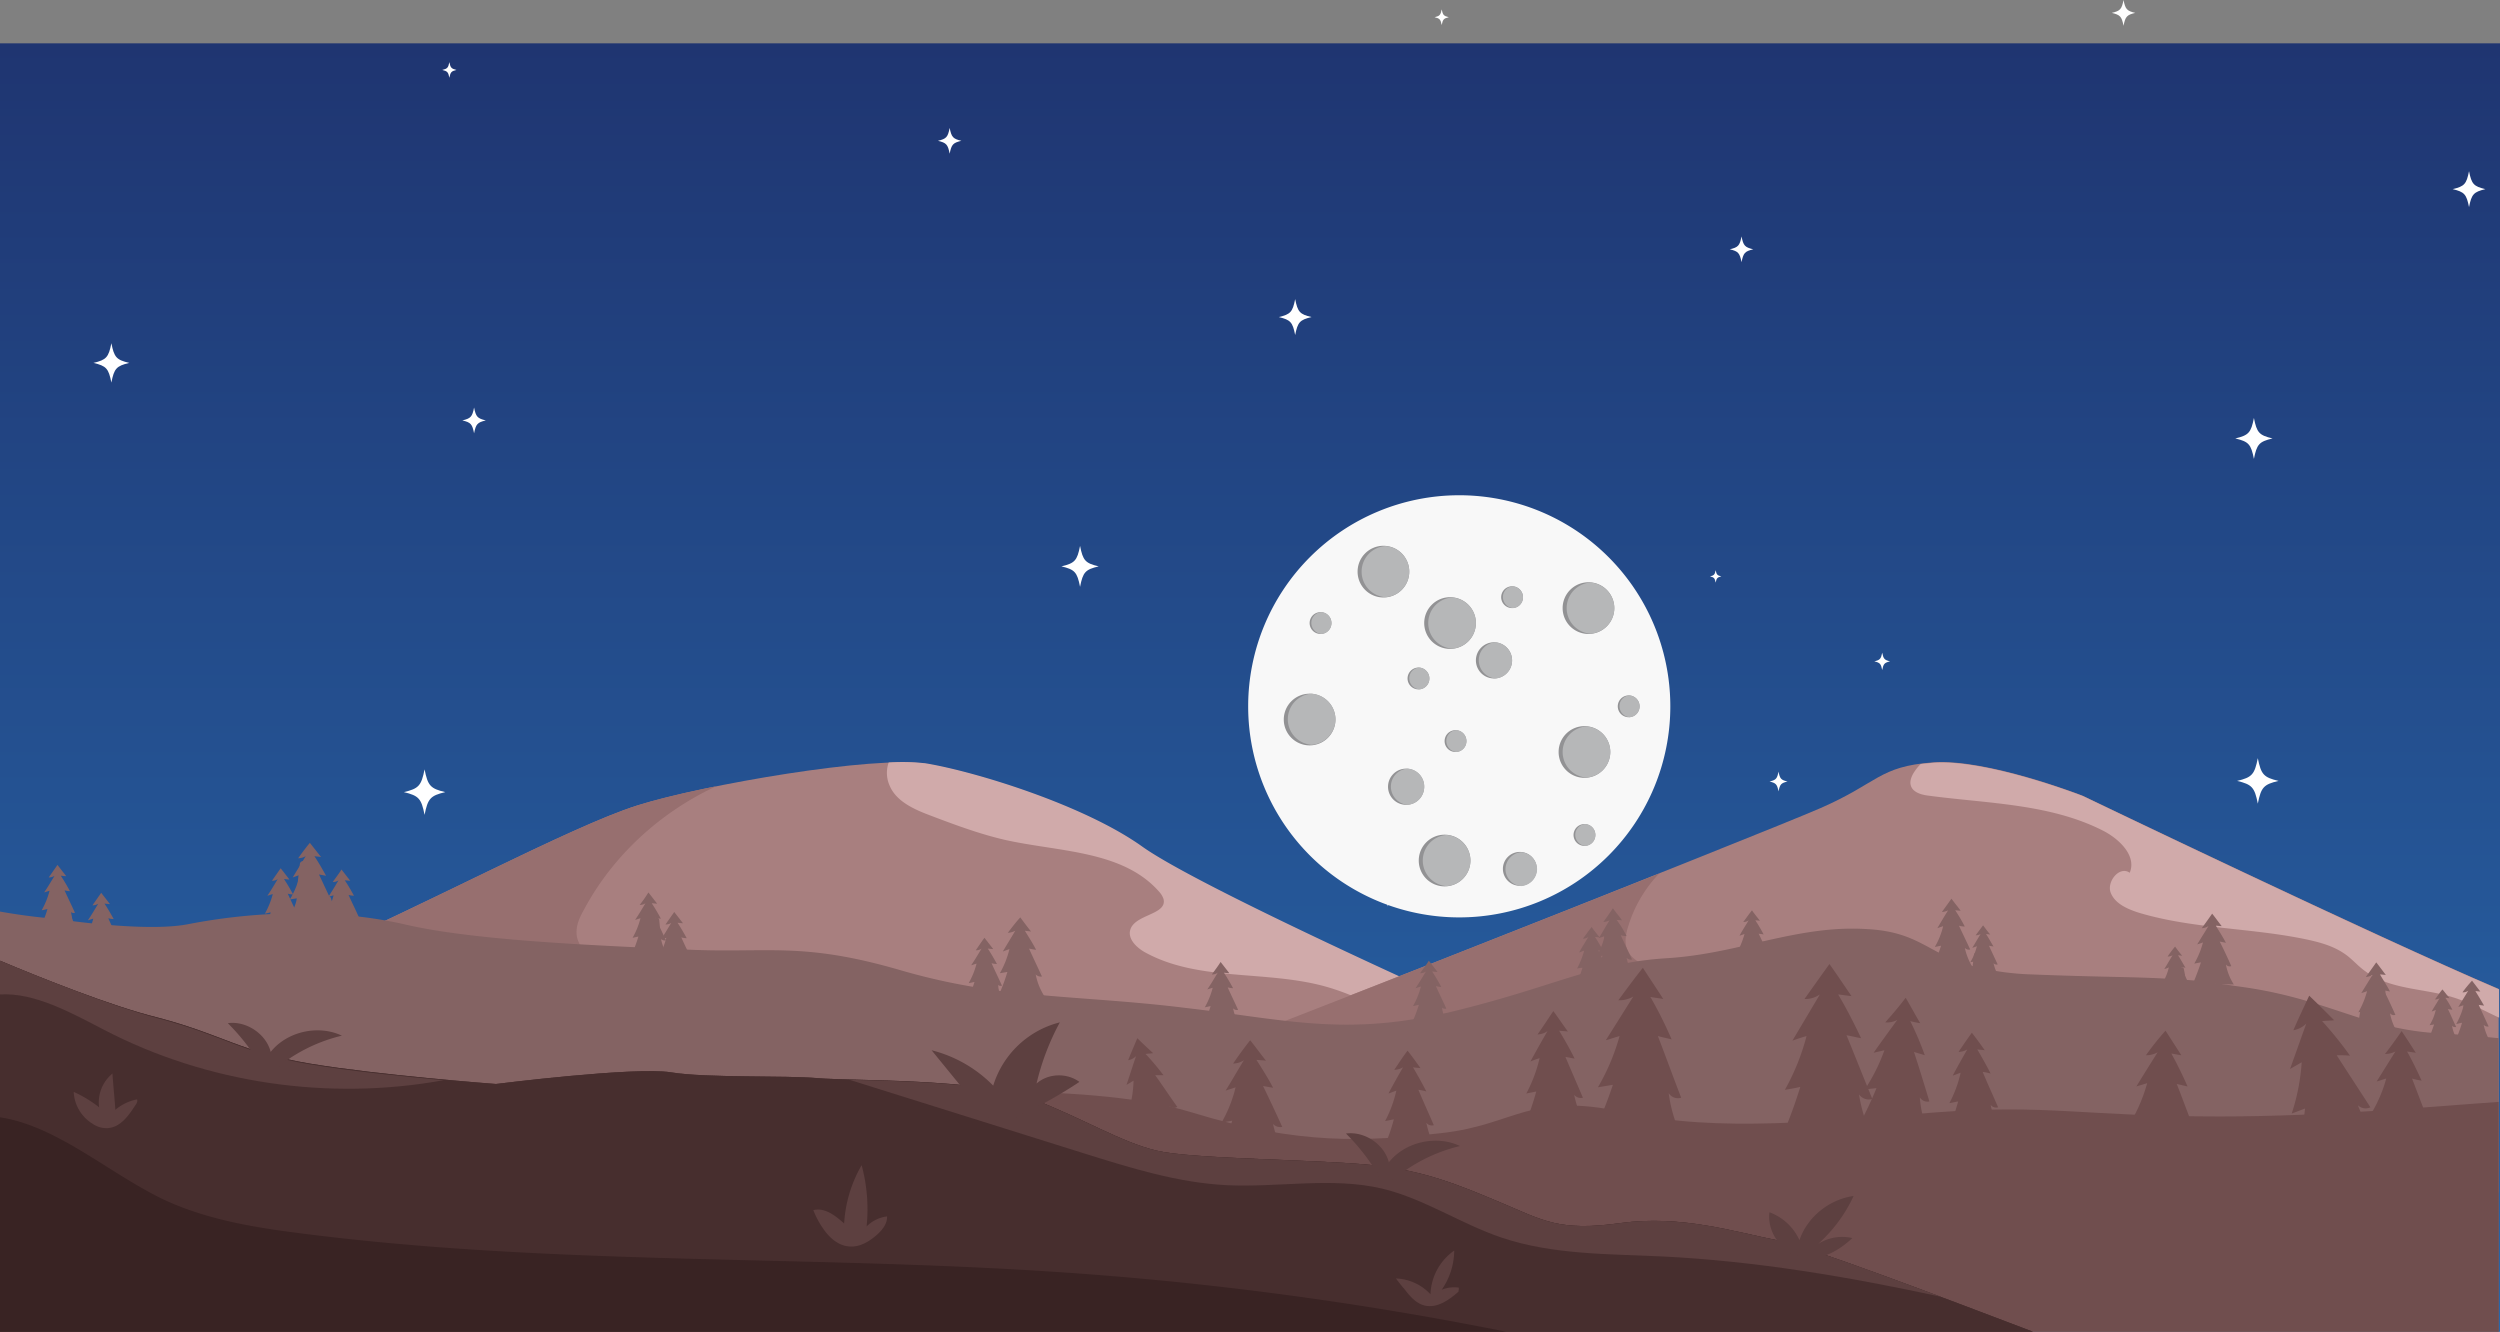 <svg xmlns="http://www.w3.org/2000/svg" xmlns:xlink="http://www.w3.org/1999/xlink" width="1368" height="728.74" viewBox="0 0 1368 728.74"><rect x="0" y="0" width="1368" height="728.74" fill="#808080" stroke="none"/><defs><style>.a{fill:url(#a);}.b{mix-blend-mode:multiply;isolation:isolate;}.c{fill:#a87f7f;}.d{fill:#d0aaaa;}.e{fill:#976f6f;}.f{fill:#846363;}.g{fill:#704e4e;}.h{fill:#472e2e;}.i{fill:#5d4040;}.j{fill:#392323;}.k{fill:#fff;}.l{fill:#f8f8f8;}.m{fill:#929294;}.n{fill:#b6b7b8;}</style><linearGradient id="a" x1="0.5" x2="0.5" y2="1" gradientUnits="objectBoundingBox"><stop offset="0" stop-color="#1f3571"/><stop offset="1" stop-color="#2867aa"/></linearGradient></defs><g transform="translate(1 26.711)"><rect class="a" width="1368" height="705" transform="translate(-1 -3)"/><g class="b" transform="translate(-1 287.289)"><path class="c" d="M1048.472,219.562c-20.509-4.558-243.831-84.315-243.831-84.315S656.52,69.162,624.617,46.374,533.465,5.356,506.12.8,385.344,12.192,348.883,23.586s-120.776,56.97-180.025,82.036C124.878,124.081,40.335,149.147,0,160.769v72.238L622.338,287.7C622.338,287.926,1068.981,224.12,1048.472,219.562Z" transform="translate(0 103.123)"/><path class="d" d="M240.02,122.836c37.6,10.482,69.047,41.474,108.015,42.841a76.188,76.188,0,0,0,33.954-6.836,6.822,6.822,0,0,0,1.823-.911c-36.689-12.989-64.034-22.788-64.034-22.788S171.656,69.057,139.753,46.269,48.6,5.25,21.256.693A112.67,112.67,0,0,0,.975.237,17.042,17.042,0,0,0,1.43,12.77C5.076,21.658,15.1,25.987,24.218,29.406,37.435,34.419,50.88,39.432,64.781,42.623c29.624,6.608,64.49,5.7,84.315,28.485a10.9,10.9,0,0,1,2.279,3.874c2.051,8.659-15.724,8.2-18.23,16.863-1.367,5.013,3.418,9.571,7.748,12.078C170.289,120.329,207.205,113.721,240.02,122.836Z" transform="translate(485.319 103)"/><path class="e" d="M776.612,229.93c19.6-16.179,33.27-41.246,30.08-66.541q-91.607,12.647-184.354,16.863c-27.573,1.139-57.2,1.367-79.758-14.129-10.027-6.836-18-16.179-28.029-22.788-33.27-21.876-77.707-7.748-117.358-12.305a121.461,121.461,0,0,1-74.516-37.372c-3.19-3.418-6.381-7.292-7.064-11.85-.684-5.013,1.367-9.8,3.874-14.129C335.21,38.056,361.416,14.129,391.952,0c-17.091,3.418-32.359,7.064-43.069,10.482-36.461,11.394-120.776,56.97-180.025,82.036C124.878,110.977,40.335,136.044,0,147.666V219.9l622.338,54.691s33.954-4.785,82.948-12.078c.911-.228,2.051-.456,2.962-.684C732.631,255.225,757.242,246.337,776.612,229.93Z" transform="translate(0 116.226)"/><path class="c" d="M784.36,124.143C716.908,95.43,556.709,18.407,556.709,18.407S504.3-2.1,474.672.177s-29.624,11.166-61.527,25.067C383.065,38.46,25.295,180.2,0,187.038l253.629,9.115,530.73,39.423Z" transform="translate(582.915 103)"/><path class="d" d="M12.223.177C9.944.4,7.665.633,5.614.86a26.843,26.843,0,0,0-4.33,5.7c-.912,1.823-1.6,3.874-1.139,5.7.912,4.1,5.925,5.469,10.027,5.925,32.359,4.33,66.541,4.33,95.709,19.37,8.659,4.558,18,13.673,14.128,22.788-5.469-3.874-12.533,4.558-10.482,10.71,2.279,6.153,9.115,9.115,15.5,11.166,29.624,8.887,61.3,8.2,91.607,14.584,7.52,1.6,15.04,3.646,21.421,8.2,3.874,2.735,6.836,6.381,10.71,9.115,13.445,10.255,31.9,9.343,48.082,14.356,8.887,2.735,16.863,7.292,25.295,11.166v-15.5C254.686,95.43,94.487,18.407,94.487,18.407S41.847-2.1,12.223.177Z" transform="translate(1045.364 103.228)"/><path class="e" d="M578.585,84.543c-17.775-2.507-36.233,1.823-53.324-3.418-22.332-6.608-37.372-27.8-59.021-36.689C419.3,25.295,363.7,70.643,317.436,50.361c-4.1-1.823-8.2-4.33-10.027-8.432s-.911-8.887.456-13.217A72.059,72.059,0,0,1,324.728,0C208.054,46.487,18,121,0,126.017l253.629,9.115L661.989,165.44c25.522-10.71,50.361-23.016,72.466-39.651a326.652,326.652,0,0,1-110.977-25.295C608.665,94.114,594.309,86.822,578.585,84.543Z" transform="translate(583.143 164.02)"/><path class="f" d="M1352.463,95.511V92.776c.228-5.013,0-10.027-.228-15.04-.228-2.507-4.1-2.735-4.1,0-.228,4.33-.456,8.659-.911,13.217l-.684,4.1c-2.507-.228-5.013-.456-7.748-.456-.228-1.6-.228-2.962-.456-4.1-.228-1.6-2.507-1.6-2.507,0,0,1.367-.228,2.735-.228,3.874a7.753,7.753,0,0,1-2.279-.228,148.99,148.99,0,0,1-28.485-4.558,92.424,92.424,0,0,0,.228-20.965c-.228-.912-1.6-1.367-1.823-.228-.911,5.7-1.367,11.622-2.735,17.319-.228.912-.456,1.6-.684,2.507-1.823-.456-3.646-1.139-5.469-1.6a37.279,37.279,0,0,1,.456-5.013c.228-2.051-2.962-2.051-3.19,0-.228,1.139-.456,2.735-.684,4.1-18-5.7-36.005-12.761-62.439-16.635-6.609-.912-12.533-1.823-18-2.507,0-1.367-.228-2.735-.228-4.1-.456-6.153-.683-12.078-1.595-18.23-.228-1.367-2.051-1.367-2.051,0-.228,6.153-.456,12.078-.684,18.23,0,1.139-.228,2.279-.228,3.418-3.418-.456-6.609-.684-9.8-.912A46.11,46.11,0,0,0,1195,59.05c-.228-1.6-2.962-1.139-2.734.456a40.221,40.221,0,0,1,0,5.241c-22.332-1.6-41.018-1.139-79.986-2.735a145.768,145.768,0,0,1-28.941-3.646,36.807,36.807,0,0,0-.456-7.064,1.37,1.37,0,0,0-2.735,0c-.228,1.823-.456,3.874-.684,5.7v.456a61.9,61.9,0,0,1-7.748-2.507c.456-7.292-.228-14.812-.911-22.1a1.709,1.709,0,1,0-3.418,0c0,6.153,0,12.078-.456,18.23,0,.684-.228,1.139-.228,1.823-14.584-6.608-22.332-14.584-45.348-15.724-22.1-1.367-41.93,3.418-62.211,7.976a2.1,2.1,0,0,0-3.646.912c-13.9,3.19-28.257,6.153-43.525,7.064a184.388,184.388,0,0,0-28.941,4.1c-.228-1.823-.684-3.418-.911-5.013-.684-3.874-1.139-7.748-2.051-11.622-.228-1.367-2.507-1.139-2.279.228.456,3.874.684,7.748.911,11.622.228,1.823.228,3.646.456,5.469a61.088,61.088,0,0,0-6.153,1.6,13.335,13.335,0,0,1-.456-2.962A1.733,1.733,0,0,0,870.5,55.4a1.63,1.63,0,0,0-1.139,2.051c.228.912.228,2.051.456,2.962-20.281,5.7-41.93,13.9-75.884,22.1a37.024,37.024,0,0,1-4.33.912,35.381,35.381,0,0,1-.684-7.064,1.367,1.367,0,0,0-2.735,0,28.979,28.979,0,0,0,.456,7.748c-1.823.456-3.646.684-5.469,1.139a41.782,41.782,0,0,1,1.6-19.6c.456-1.6-1.823-2.051-2.507-.684A57.062,57.062,0,0,0,776.84,85.94c-40.335,7.064-68.819,2.279-108.7-3.19l.684-4.1c.228-2.279-3.19-2.051-3.418,0-.228,1.139-.456,2.507-.684,3.646-5.241-.684-10.71-1.367-16.635-2.051-33.27-4.1-61.983-5.013-90.924-8.2,0-7.292-2.962-16.407-3.19-21.421a.913.913,0,0,0-1.823,0c0,4.785.684,9.571.912,14.356a34.273,34.273,0,0,1,0,6.836c-2.051-.228-4.33-.456-6.609-.912a56.438,56.438,0,0,0-.684-6.153c-.228-1.6-2.507-.912-2.279.684a18.449,18.449,0,0,1,0,5.013A347.252,347.252,0,0,1,492.9,59.734c-54.691-15.952-72.921-9.115-118.5-11.394a8.544,8.544,0,0,1-2.507-.228V47.2a1.938,1.938,0,0,0-3.874,0v.912c-2.051,0-4.33-.228-6.381-.228V45.605c-.228-4.558-.456-9.115-.911-13.445-.228-1.6-2.507-1.6-2.507,0a129.5,129.5,0,0,1-.684,13.445c0,.684-.228,1.367-.228,2.051-1.6,0-3.418-.228-5.013-.228a27.422,27.422,0,0,0,0-4.33c0-1.367-1.823-1.367-2.051,0a16.914,16.914,0,0,1-.911,4.1c-43.069-2.051-95.481-5.013-127.612-12.533A236.782,236.782,0,0,0,182.987,29.2a58.61,58.61,0,0,0-1.823-8.659c-.456-2.279-4.1-1.367-3.646.912.456,2.507.911,5.013,1.6,7.52-3.418-.228-6.608-.228-10.027-.228-.456-2.507-.912-5.013-1.139-7.52-.456-6.608-.456-12.989-.684-19.6,0-2.279-2.962-2.051-3.19,0-.912,7.748-2.279,18-1.6,27.118h-6.609A27.038,27.038,0,0,0,154.73,18.26c-.456-1.823-2.962-.912-2.735.684.684,3.19.684,6.608,1.139,9.8a326.745,326.745,0,0,0-49.906,5.7c-14.584,2.962-39.651,1.367-63.578-1.6-.228-2.507-.912-5.013-1.139-7.52-.228-1.823-2.962-2.051-2.962,0-.228,2.279,0,4.785,0,7.064-1.6-.228-2.962-.456-4.558-.684-.228-5.925,0-11.85.228-17.775a1.025,1.025,0,1,0-2.051,0c-.684,5.469-1.823,11.394-2.279,17.319C16.863,30.338,7.748,28.97,0,27.6v229.93H1367.275V96.878C1362.489,96.422,1357.476,95.967,1352.463,95.511Z" transform="translate(0 157.207)"/><path class="g" d="M890.779,5.7c-33.5,2.279-92.975,7.976-152.451,7.976-75.2,0-93.43-6.836-154.958-2.279s-118.5,11.394-170.909,0S353.213,18.23,312.194,22.788s-77.479,6.836-136.727-11.394S0,2.279,0,2.279L115.307,131.486H890.779Z" transform="translate(476.495 283.254)"/><path class="g" d="M12.989,17.775a15.169,15.169,0,0,0,8.2-2.051L6.153,39.651c2.507-.684,5.013-1.6,7.52-2.279A117.794,117.794,0,0,1,1.823,65.4l8.2-1.367A243.249,243.249,0,0,1,0,89.329a303.234,303.234,0,0,0,49.45,6.608,78.78,78.78,0,0,1-8.887-27.345A5.959,5.959,0,0,0,47.4,71.1c-4.33-11.166-8.432-22.56-12.761-33.726,2.507.684,5.013,1.139,7.52,1.823A221.083,221.083,0,0,0,30.536,15.952c2.279.456,4.785.684,7.064,1.139C33.954,11.394,30.08,5.7,26.434,0,21.876,5.7,17.547,11.622,12.989,17.775Z" transform="translate(872.549 215.574)"/><path class="g" d="M10.027,13.445a12.64,12.64,0,0,0,6.381-1.6C12.533,18,8.659,24.155,4.785,30.536c2.051-.684,3.874-1.139,5.925-1.823A89.192,89.192,0,0,1,1.367,50.589c2.051-.228,4.1-.684,6.381-.912A188.306,188.306,0,0,1,0,69.5a220.056,220.056,0,0,0,38.512,5.013,60.932,60.932,0,0,1-6.836-21.193,5.032,5.032,0,0,0,5.241,2.051C33.5,46.715,30.308,37.828,26.89,29.169c2.051.456,3.874.912,5.925,1.367-2.735-6.153-5.7-12.305-8.887-18,1.823.228,3.646.684,5.469.912C26.434,8.887,23.7,4.558,20.737,0A153.9,153.9,0,0,0,10.027,13.445Z" transform="translate(1164.234 249.983)"/><path class="g" d="M1.823,18.914a13.245,13.245,0,0,0,7.064-3.646C5.925,23.472,2.962,31.9,0,40.107c2.051-1.139,4.33-2.507,6.381-3.646A113.181,113.181,0,0,1,.911,64.49C3.418,63.578,5.7,62.667,8.2,61.755A225.184,225.184,0,0,1,4.1,87.05a267.436,267.436,0,0,0,46.715-3.874A76.327,76.327,0,0,1,37.144,59.932a6.015,6.015,0,0,0,6.836,1.139C37.828,51.5,31.675,42.158,25.522,32.587c2.507,0,4.785,0,7.292.228A205.044,205.044,0,0,0,17.547,13.9c2.279-.228,4.558-.228,6.609-.456C19.6,8.887,15.04,4.33,10.482,0,7.52,6.381,4.558,12.533,1.823,18.914Z" transform="translate(1253.107 230.842)"/><path class="g" d="M8.887,12.533a13.066,13.066,0,0,0,5.7-1.367L4.33,27.573c1.823-.456,3.418-1.139,5.241-1.6a75.835,75.835,0,0,1-8.2,19.142c1.823-.228,3.646-.684,5.469-.912C4.785,50.133,2.507,56.058,0,61.527a213.292,213.292,0,0,0,33.954,4.558A58.186,58.186,0,0,1,27.8,47.4a4.451,4.451,0,0,0,4.785,1.823L23.7,25.978a43.1,43.1,0,0,0,5.241,1.139c-2.507-5.469-5.013-10.71-7.976-15.952l4.785.684C23.244,7.976,20.737,4.1,18,0,15.04,4.33,12.078,8.432,8.887,12.533Z" transform="translate(1296.176 250.211)"/><path class="g" d="M6.609,12.761a9.821,9.821,0,0,0,5.469-1.823C8.887,16.407,5.7,22.1,2.735,27.573A44.328,44.328,0,0,1,7.748,25.75,79.045,79.045,0,0,1,.456,45.12c1.823-.456,3.646-.684,5.469-1.139A158.792,158.792,0,0,1,0,61.527a184.029,184.029,0,0,0,33.5,2.279,61.331,61.331,0,0,1-6.836-18,4.724,4.724,0,0,0,4.785,1.6c-3.19-7.52-6.381-14.812-9.571-22.332,1.6.228,3.418.684,5.013.912-2.507-5.241-5.469-10.255-8.432-15.268,1.6.228,3.19.228,4.785.456C20.509,7.52,18,3.646,15.268,0,12.306,4.33,9.571,8.659,6.609,12.761Z" transform="translate(834.721 239.273)"/><path class="g" d="M6.836,12.761a11.3,11.3,0,0,0,5.925-1.823C9.343,16.407,6.153,22.1,2.735,27.573,4.558,26.89,6.381,26.434,8.2,25.75A71.8,71.8,0,0,1,.456,45.12c2.051-.456,3.874-.684,5.925-1.139A161.443,161.443,0,0,1,0,61.527a210.986,210.986,0,0,0,36,2.507A55.644,55.644,0,0,1,28.713,45.8a5.27,5.27,0,0,0,5.013,1.6c-3.418-7.52-6.836-14.812-10.482-22.332,1.823.228,3.646.684,5.469.912C25.978,20.737,22.788,15.724,19.6,10.71c1.823.228,3.418.228,5.241.456C21.876,7.52,19.142,3.646,16.179,0,12.761,4.33,9.8,8.432,6.836,12.761Z" transform="translate(667.914 255.225)"/><path class="g" d="M.912,12.078A8.023,8.023,0,0,0,5.241,9.8C3.418,15.04,1.823,20.281,0,25.522c1.367-.684,2.735-1.6,3.874-2.279A62.878,62.878,0,0,1,.912,40.79c1.6-.684,2.962-1.139,4.558-1.823A118.763,118.763,0,0,1,3.19,54.691,178.507,178.507,0,0,0,32.359,51.5a46.156,46.156,0,0,1-8.887-14.356,3.477,3.477,0,0,0,4.33.456c-4.1-5.7-7.976-11.622-12.078-17.319h4.558c-3.19-4.1-6.381-7.976-9.8-11.622,1.367-.228,2.735-.228,4.1-.456C11.622,5.469,8.659,2.735,5.925,0,4.33,3.874,2.507,7.976.912,12.078Z" transform="translate(616.413 254.085)"/><path class="g" d="M13.9,13.445a11.219,11.219,0,0,0,6.608-1.367C16.179,18,11.85,23.927,7.52,30.08c2.051-.456,4.1-.912,5.925-1.367A99.091,99.091,0,0,1,2.735,50.133c2.051-.228,4.33-.456,6.381-.684A213.6,213.6,0,0,1,0,68.819a221.285,221.285,0,0,0,38.512,7.52,63.284,63.284,0,0,1-5.7-21.876,4.9,4.9,0,0,0,5.241,2.279c-2.735-9.115-5.469-18-8.431-27.118,2.051.684,3.874,1.139,5.925,1.823a170.5,170.5,0,0,0-7.976-18.686A46.672,46.672,0,0,0,33.042,13.9C30.308,9.343,27.8,4.558,25.067,0,21.649,4.558,17.775,9.115,13.9,13.445Z" transform="translate(1017.708 231.981)"/><path class="g" d="M12.078,19.142a14.09,14.09,0,0,0,8.432-2.507L5.469,41.93c2.507-.912,5.241-1.823,7.748-2.507a124.048,124.048,0,0,1-11.85,29.4c2.735-.456,5.7-.912,8.431-1.6A265.75,265.75,0,0,1,0,93.886a304.563,304.563,0,0,0,51.729,5.7,84.953,84.953,0,0,1-9.8-28.257,6.6,6.6,0,0,0,7.292,2.507c-4.785-11.622-9.343-23.244-14.129-34.865,2.735.456,5.241,1.139,7.976,1.6-3.874-8.2-7.976-16.179-12.533-23.927,2.507.228,5.013.684,7.292.912C33.726,11.622,29.852,5.7,25.75,0,20.965,6.608,16.635,12.761,12.078,19.142Z" transform="translate(975.323 213.523)"/><path class="g" d="M5.469,10.482a9.572,9.572,0,0,0,4.785-1.367C7.52,13.9,4.785,18.686,2.279,23.472c1.367-.456,2.962-1.139,4.33-1.6A65.88,65.88,0,0,1,.456,38.512c1.6-.228,3.19-.684,4.785-.912A106.429,106.429,0,0,1,0,52.64a177.291,177.291,0,0,0,28.941,2.507,52.21,52.21,0,0,1-5.925-15.724,3.786,3.786,0,0,0,4.1,1.367c-2.735-6.381-5.7-12.761-8.431-19.37a29.3,29.3,0,0,1,4.33.912c-2.279-4.558-4.785-8.887-7.292-13.217,1.367.228,2.735.228,4.1.456C17.547,6.381,15.268,3.19,12.761,0,10.255,3.418,7.748,7.064,5.469,10.482Z" transform="translate(1066.246 251.123)"/><path class="g" d="M5.469,10.482a9.572,9.572,0,0,0,4.785-1.367C7.52,13.9,4.785,18.686,2.279,23.472c1.367-.456,2.962-1.139,4.33-1.6A65.88,65.88,0,0,1,.456,38.512c1.6-.228,3.19-.684,4.785-.912A106.429,106.429,0,0,1,0,52.64a177.291,177.291,0,0,0,28.941,2.507,52.21,52.21,0,0,1-5.925-15.724,3.786,3.786,0,0,0,4.1,1.367c-2.735-6.381-5.7-12.761-8.431-19.37a29.3,29.3,0,0,1,4.33.912c-2.279-4.558-4.785-8.887-7.292-13.217,1.367.228,2.735.228,4.1.456C17.547,6.381,15.268,3.19,12.761,0,10.255,3.19,7.976,6.836,5.469,10.482Z" transform="translate(757.47 260.922)"/><path class="f" d="M4.33,6.836a5.232,5.232,0,0,0,3.19-.912C5.7,8.887,3.874,12.078,1.823,15.04c.912-.228,2.051-.684,2.962-.912a43.979,43.979,0,0,1-4.33,10.71c1.139-.228,2.051-.456,3.19-.684A69.056,69.056,0,0,1,0,33.726a117.118,117.118,0,0,0,20.053,1.6,30.025,30.025,0,0,1-4.1-10.027,2.615,2.615,0,0,0,2.735.912c-1.823-4.1-3.874-8.2-5.7-12.305a13.337,13.337,0,0,0,2.962.456c-1.6-2.962-3.19-5.7-5.013-8.432.912,0,1.823.228,2.962.228L9.115,0Z" transform="translate(22.332 159.288)"/><path class="f" d="M4.33,6.836a5.232,5.232,0,0,0,3.19-.912C5.7,8.887,3.874,12.078,1.823,15.04c.912-.228,2.051-.684,2.962-.912a43.979,43.979,0,0,1-4.33,10.71c1.139-.228,2.051-.456,3.19-.684A69.056,69.056,0,0,1,0,33.726a117.118,117.118,0,0,0,20.053,1.6,30.025,30.025,0,0,1-4.1-10.027,2.615,2.615,0,0,0,2.735.912c-1.823-4.1-3.874-8.2-5.7-12.305a13.337,13.337,0,0,0,2.962.456c-1.6-2.962-3.19-5.7-5.013-8.432.912,0,1.823.228,2.962.228L9.115,0Z" transform="translate(46.259 174.555)"/><path class="f" d="M4.33,6.836a5.232,5.232,0,0,0,3.19-.912C5.7,8.887,3.874,12.078,1.823,15.04c.912-.228,2.051-.684,2.962-.912a43.979,43.979,0,0,1-4.33,10.71c1.139-.228,2.051-.456,3.19-.684A69.056,69.056,0,0,1,0,33.726a117.118,117.118,0,0,0,20.053,1.6,30.025,30.025,0,0,1-4.1-10.027,2.615,2.615,0,0,0,2.735.912c-1.823-4.1-3.874-8.2-5.7-12.305a13.337,13.337,0,0,0,2.962.456c-1.6-2.962-3.19-5.7-5.013-8.432.912,0,1.823.228,2.962.228L9.115,0Z" transform="translate(144.475 161.111)"/><path class="f" d="M4.33,6.836a5.232,5.232,0,0,0,3.19-.912C5.7,8.887,3.874,12.078,1.823,15.04c.912-.228,2.051-.684,2.962-.912a43.979,43.979,0,0,1-4.33,10.71c1.139-.228,2.051-.456,3.19-.684A69.056,69.056,0,0,1,0,33.726a117.118,117.118,0,0,0,20.053,1.6,30.025,30.025,0,0,1-4.1-10.027,2.615,2.615,0,0,0,2.735.912c-1.823-4.1-3.874-8.2-5.7-12.305a13.337,13.337,0,0,0,2.962.456c-1.6-2.962-3.19-5.7-5.013-8.432.912,0,1.823.228,2.962.228L9.115,0C7.748,2.279,5.925,4.558,4.33,6.836Z" transform="translate(177.746 161.794)"/><path class="f" d="M4.33,6.836a5.232,5.232,0,0,0,3.19-.912C5.7,8.887,3.874,12.078,1.823,15.04c.912-.228,2.051-.684,2.962-.912a43.979,43.979,0,0,1-4.33,10.71c1.139-.228,2.051-.456,3.19-.684A69.056,69.056,0,0,1,0,33.726a117.118,117.118,0,0,0,20.053,1.6,30.025,30.025,0,0,1-4.1-10.027,2.615,2.615,0,0,0,2.735.912c-1.823-4.1-3.874-8.2-5.7-12.305a13.337,13.337,0,0,0,2.962.456c-1.6-2.962-3.19-5.7-5.013-8.432.912,0,1.823.228,2.962.228L9.115,0A62.2,62.2,0,0,1,4.33,6.836Z" transform="translate(345.693 174.328)"/><path class="f" d="M4.33,6.836a5.232,5.232,0,0,0,3.19-.912C5.7,8.887,3.874,12.078,1.823,15.04c.912-.228,2.051-.684,2.962-.912a43.979,43.979,0,0,1-4.33,10.71c1.139-.228,2.051-.456,3.19-.684A69.056,69.056,0,0,1,0,33.726a117.118,117.118,0,0,0,20.053,1.6,30.025,30.025,0,0,1-4.1-10.027,2.615,2.615,0,0,0,2.735.912c-1.823-4.1-3.874-8.2-5.7-12.305a13.337,13.337,0,0,0,2.962.456c-1.6-2.962-3.19-5.7-5.013-8.432.912,0,1.823.228,2.962.228L9.115,0Z" transform="translate(359.821 185.038)"/><path class="f" d="M4.33,6.836a5.232,5.232,0,0,0,3.19-.912C5.7,8.887,3.874,12.078,1.823,15.04c.912-.228,2.051-.684,2.962-.912a43.979,43.979,0,0,1-4.33,10.71c1.139-.228,2.051-.456,3.19-.684A69.056,69.056,0,0,1,0,33.726a117.118,117.118,0,0,0,20.053,1.6,30.025,30.025,0,0,1-4.1-10.027,2.615,2.615,0,0,0,2.735.912c-1.823-4.1-3.874-8.2-5.7-12.305a13.337,13.337,0,0,0,2.962.456c-1.6-2.962-3.19-5.7-5.013-8.432.912,0,1.823.228,2.962.228L9.115,0C7.52,2.051,5.925,4.558,4.33,6.836Z" transform="translate(529.591 199.166)"/><path class="f" d="M4.558,8.432a9.285,9.285,0,0,0,4.1-1.139C6.381,11.166,4.1,14.812,1.823,18.686c1.139-.456,2.507-.912,3.646-1.367A51.634,51.634,0,0,1,.228,30.536l4.1-.684A104.885,104.885,0,0,1,0,41.7a150.054,150.054,0,0,0,24.839,1.823,34.242,34.242,0,0,1-5.013-12.305,3.966,3.966,0,0,0,3.418,1.139c-2.279-5.013-4.785-10.255-7.064-15.268,1.367.228,2.507.456,3.874.684-1.823-3.646-4.1-7.064-6.153-10.482,1.139.228,2.279.228,3.418.456C15.268,5.241,13.445,2.735,11.394,0,8.887,2.735,6.836,5.469,4.558,8.432Z" transform="translate(546.91 188)"/><path class="f" d="M4.33,6.836a5.232,5.232,0,0,0,3.19-.912C5.7,8.887,3.874,12.078,1.823,15.04c.912-.228,2.051-.684,2.962-.912a43.979,43.979,0,0,1-4.33,10.71c1.139-.228,2.051-.456,3.19-.684A69.056,69.056,0,0,1,0,33.726a117.118,117.118,0,0,0,20.053,1.6,25.948,25.948,0,0,1-4.1-10.027,2.615,2.615,0,0,0,2.735.912c-1.823-4.1-3.874-8.2-5.7-12.305a13.337,13.337,0,0,0,2.962.456c-1.6-2.962-3.19-5.7-5.013-8.432.912,0,1.823.228,2.962.228L9.115,0C7.748,2.279,5.925,4.558,4.33,6.836Z" transform="translate(658.799 212.383)"/><path class="f" d="M4.33,6.836a5.232,5.232,0,0,0,3.19-.912C5.7,8.887,3.874,12.078,1.823,15.04c.912-.228,2.051-.684,2.962-.912a43.979,43.979,0,0,1-4.33,10.71c1.139-.228,2.051-.456,3.19-.684A69.056,69.056,0,0,1,0,33.726a117.118,117.118,0,0,0,20.053,1.6,25.948,25.948,0,0,1-4.1-10.027,2.615,2.615,0,0,0,2.735.912c-1.823-4.1-3.874-8.2-5.7-12.305a13.337,13.337,0,0,0,2.962.456c-1.6-2.962-3.19-5.7-5.013-8.432.912,0,1.823.228,2.962.228L9.115,0C7.748,2.279,5.925,4.558,4.33,6.836Z" transform="translate(772.738 211.7)"/><path class="f" d="M3.418,6.381a4.58,4.58,0,0,0,2.962-.912C4.785,8.2,2.962,10.938,1.367,13.9c.912-.228,1.823-.684,2.735-.912a51.567,51.567,0,0,1-3.874,9.8,13.337,13.337,0,0,1,2.962-.456C2.279,25.295,1.139,28.257,0,30.992a120.475,120.475,0,0,0,18.23,1.367,26.41,26.41,0,0,1-3.646-9.115,2.158,2.158,0,0,0,2.507.684c-1.823-3.646-3.418-7.52-5.241-11.166.912.228,1.823.228,2.735.456a86.393,86.393,0,0,0-4.558-7.748c.912,0,1.823.228,2.507.228C11.166,3.874,9.571,2.051,8.2,0,6.381,2.279,5.013,4.33,3.418,6.381Z" transform="translate(862.75 193.241)"/><path class="f" d="M3.418,6.381a4.58,4.58,0,0,0,2.962-.912C4.785,8.2,2.962,10.938,1.367,13.9c.912-.228,1.823-.684,2.735-.912a51.567,51.567,0,0,1-3.874,9.8,13.337,13.337,0,0,1,2.962-.456C2.279,25.295,1.139,28.257,0,30.992a120.475,120.475,0,0,0,18.23,1.367,26.41,26.41,0,0,1-3.646-9.115,2.158,2.158,0,0,0,2.507.684c-1.823-3.646-3.418-7.52-5.241-11.166.912.228,1.823.228,2.735.456a86.393,86.393,0,0,0-4.558-7.748c.912,0,1.823.228,2.507.228C11.166,3.874,9.571,2.051,8.2,0,6.381,2.279,5.013,4.33,3.418,6.381Z" transform="translate(950.484 184.126)"/><path class="f" d="M4.33,7.292a8.448,8.448,0,0,0,3.418-.912c-2.051,3.19-3.874,6.381-5.925,9.8,1.139-.456,2.051-.684,3.19-1.139A41.136,41.136,0,0,1,.456,26.434l3.418-.684A94.016,94.016,0,0,1,0,36a132.725,132.725,0,0,0,21.193,1.6,34.132,34.132,0,0,1-4.33-10.71,2.846,2.846,0,0,0,2.962.912L13.673,14.812a15.387,15.387,0,0,0,3.19.456,82.992,82.992,0,0,0-5.241-8.887c.912,0,2.051.228,2.962.228C12.989,4.33,11.166,2.279,9.571,0,7.976,2.279,6.153,4.785,4.33,7.292Z" transform="translate(1058.271 177.746)"/><path class="f" d="M3.19,5.469a6.068,6.068,0,0,0,2.735-.684C4.33,7.292,2.962,9.8,1.367,12.305a11.108,11.108,0,0,0,2.507-.912A30.456,30.456,0,0,1,.228,20.281a11.438,11.438,0,0,1,2.735-.456C2.051,22.56,1.139,25.067,0,27.8a79.538,79.538,0,0,0,16.407,1.139,26.085,26.085,0,0,1-3.418-8.2,2.312,2.312,0,0,0,2.279.684L10.482,11.166c.912.228,1.6.228,2.507.456-1.367-2.279-2.735-4.785-4.1-6.836.684,0,1.6.228,2.279.228C9.8,3.418,8.432,1.6,7.292,0Z" transform="translate(1077.868 192.33)"/><path class="f" d="M3.19,5.469a6.068,6.068,0,0,0,2.735-.684C4.33,7.292,2.963,9.8,1.367,12.305a11.108,11.108,0,0,0,2.507-.912A30.456,30.456,0,0,1,.228,20.281a11.438,11.438,0,0,1,2.735-.456C2.051,22.56,1.139,25.067,0,27.8a79.538,79.538,0,0,0,16.407,1.139,26.085,26.085,0,0,1-3.418-8.2,2.312,2.312,0,0,0,2.279.684L10.483,11.166c.912.228,1.6.228,2.507.456-1.367-2.279-2.735-4.785-4.1-6.836.684,0,1.6.228,2.279.228C9.8,3.418,8.432,1.6,7.292,0A56.93,56.93,0,0,0,3.19,5.469Z" transform="translate(1182.92 203.952)"/><path class="f" d="M4.33,7.976A7.565,7.565,0,0,0,7.976,6.836c-2.051,3.418-4.1,6.608-6.153,10.027,1.139-.456,2.279-.684,3.19-1.139A47.925,47.925,0,0,1,.228,27.345c1.139-.228,2.279-.456,3.646-.684C2.735,30.308,1.367,33.726,0,37.144a141.34,141.34,0,0,0,21.876,1.6A30.574,30.574,0,0,1,17.547,27.8a2.585,2.585,0,0,0,2.962.912c-2.051-4.558-4.1-9.115-6.381-13.445l3.418.684c-1.6-3.19-3.646-6.153-5.469-9.343,1.139,0,2.051.228,3.19.228C13.445,4.558,11.85,2.279,10.027,0,7.976,2.962,6.153,5.469,4.33,7.976Z" transform="translate(1200.467 185.949)"/><path class="f" d="M4.33,7.976A7.565,7.565,0,0,0,7.976,6.836c-2.051,3.418-4.1,6.608-6.153,10.027,1.139-.456,2.279-.684,3.19-1.139A47.926,47.926,0,0,1,.228,27.345c1.139-.228,2.279-.456,3.646-.684C2.735,30.308,1.367,33.726,0,37.144a141.338,141.338,0,0,0,21.876,1.6A30.574,30.574,0,0,1,17.547,27.8a2.585,2.585,0,0,0,2.962.912c-2.051-4.558-4.1-9.115-6.381-13.445l3.418.684c-1.6-3.19-3.646-6.153-5.469-9.343,1.139,0,2.051.228,3.19.228C13.445,4.558,11.85,2.279,10.027,0,7.976,2.962,6.153,5.469,4.33,7.976Z" transform="translate(1290.251 212.611)"/><path class="f" d="M3.19,5.469A4.593,4.593,0,0,0,5.7,4.785C4.33,7.292,2.735,9.571,1.367,12.078a9.523,9.523,0,0,0,2.279-.912A27.347,27.347,0,0,1,.228,19.6c.912-.228,1.6-.228,2.507-.456C1.823,21.649.912,24.383,0,26.662A91.294,91.294,0,0,0,15.724,27.8a18.99,18.99,0,0,1-3.19-7.976,2.063,2.063,0,0,0,2.279.684c-1.6-3.19-2.962-6.609-4.558-9.8.912.228,1.6.228,2.507.456A62.78,62.78,0,0,0,8.887,4.558c.684,0,1.6.228,2.279.228C9.8,3.19,8.659,1.6,7.292,0,5.7,1.823,4.558,3.646,3.19,5.469Z" transform="translate(1329.219 227.423)"/><path class="f" d="M3.646,6.381a5.232,5.232,0,0,0,3.19-.912L1.367,14.356c.912-.228,1.823-.684,2.962-.912A40.225,40.225,0,0,1,.228,23.7c1.139-.228,2.051-.456,3.19-.684A77.152,77.152,0,0,1,0,32.359a135.188,135.188,0,0,0,19.142,1.367,29.188,29.188,0,0,1-3.874-9.571A3.131,3.131,0,0,0,18,25.067c-1.823-3.874-3.646-7.976-5.469-11.85.912.228,2.051.228,2.962.456C13.9,10.938,12.306,8.2,10.71,5.7c.912,0,1.823.228,2.734.228C11.85,3.874,10.482,2.051,8.887,0A70.921,70.921,0,0,0,3.646,6.381Z" transform="translate(1343.803 222.638)"/><path class="f" d="M4.33,7.52a8.448,8.448,0,0,0,3.418-.912C5.7,9.8,3.874,13.217,1.823,16.407c1.139-.456,2.051-.684,3.19-1.139A38.506,38.506,0,0,1,.456,26.662l3.418-.684A94.016,94.016,0,0,1,0,36.233a133.58,133.58,0,0,0,21.421,1.6,29.477,29.477,0,0,1-4.33-10.71,2.985,2.985,0,0,0,2.962.912C18,23.7,15.952,19.37,13.9,14.812a17.876,17.876,0,0,0,3.19.456,58,58,0,0,0-5.469-8.887c.912,0,2.051.228,2.962.228C12.989,4.33,11.166,2.279,9.571,0,7.976,2.507,6.153,5.013,4.33,7.52Z" transform="translate(873.005 182.987)"/><path class="f" d="M5.013,8.432a8.529,8.529,0,0,0,4.1-1.139C6.836,11.166,4.33,15.04,2.051,18.914c1.367-.456,2.507-.912,3.874-1.367A46.361,46.361,0,0,1,.456,30.992l4.1-.684A109.683,109.683,0,0,1,0,42.386a135.04,135.04,0,0,0,25.295,1.823,37.111,37.111,0,0,1-5.013-12.533A3.412,3.412,0,0,0,23.7,32.815c-2.507-5.241-4.785-10.255-7.292-15.5,1.367.228,2.507.456,3.874.684-2.051-3.646-4.1-7.292-6.381-10.71,1.139.228,2.507.228,3.646.456C15.5,5.241,13.445,2.507,11.394,0,9.343,2.507,7.064,5.469,5.013,8.432Z" transform="translate(158.148 147.21)"/><path class="h" d="M973.272,153.135c-24.383-4.785-53.1-14.129-86.594-9.571-33.5,4.785-42.613-1.6-65.4-11.166s-41.018-17.319-69.959-20.509-98.672-3.19-118.5-7.976S593.4,86.594,564.457,75.428s-98.672-9.571-116.9-11.166-60.844,0-80.441-3.19c-19.825-3.19-95.709,6.381-95.709,6.381S207.6,62.667,169.542,56.286,122.371,40.562,85.91,30.992C60.844,24.839,21.649,9.115,0,0V203.04H1112.506C1060.549,183.215,988.54,156.1,973.272,153.135Z" transform="translate(0 211.7)"/><path class="h" d="M973.272,153.135c-24.383-4.785-53.1-14.129-86.594-9.571-33.5,4.785-42.613-1.6-65.4-11.166s-41.018-17.319-69.959-20.509-98.672-3.19-118.5-7.976S593.4,86.594,564.457,75.428s-98.672-9.571-116.9-11.166-60.844,0-80.441-3.19c-19.825-3.19-95.709,6.381-95.709,6.381S207.6,62.667,169.542,56.286,122.371,40.562,85.91,30.992C60.844,24.839,21.649,9.115,0,0V203.04H1112.506C1060.549,183.215,988.54,156.1,973.272,153.135Z" transform="translate(0 211.7)"/><path class="i" d="M56.97,37.828C113.484,67.224,180.025,76.8,242.691,65.4c-21.876-2.051-51.5-5.013-72.921-8.659C131.714,50.361,122.6,41.018,86.138,31.447,60.844,24.839,21.649,9.115,0,0V18.458C18.914,17.319,38.967,28.485,56.97,37.828Z" transform="translate(0 211.7)"/><path class="i" d="M508.4,87.961c-24.383-4.785-53.1-14.129-86.594-9.571-33.5,4.785-42.613-1.6-65.4-11.166s-41.018-17.319-69.959-20.509-98.672-3.19-118.5-7.976S128.524,21.421,99.583,10.255C76.8,1.6,28.257.684,0,0,42.613,13.445,85.227,26.662,127.84,40.107c25.522,7.976,51.5,16.179,78.39,17.547,28.485,1.367,57.426-4.558,85,1.823,23.016,5.469,43.3,19.37,65.629,26.89,27.8,9.343,57.881,8.887,87.278,10.255,51.729,2.507,102.546,11.166,153.135,22.1C557.62,103.913,519.109,90.012,508.4,87.961Z" transform="translate(464.873 276.873)"/><path class="i" d="M24.155,44.892C16.179,35.093,7.976,25.067,0,15.268a71.847,71.847,0,0,1,33.726,19.37A51.276,51.276,0,0,1,70.187,0,135.545,135.545,0,0,0,57.426,33.5c6.381-5.7,16.635-5.925,23.472-.912a250.626,250.626,0,0,1-32.359,18.23c-4.1,1.823-8.659,3.874-12.989,2.735C30.536,52.412,27.118,48.538,24.155,44.892Z" transform="translate(509.766 245.426)"/><path class="i" d="M23.472,15.889C32.359,4.723,49.45.849,62.439,7A88.673,88.673,0,0,0,25.295,25.915c-1.823,0-3.646.228-5.7.228A114.481,114.481,0,0,0,0,.165C10.255-1.2,20.965,6.09,23.472,15.889Z" transform="translate(736.505 306.104)"/><path class="i" d="M23.472,15.889C32.359,4.723,49.45.849,62.439,7A88.673,88.673,0,0,0,25.295,25.915c-1.823,0-3.646.228-5.7.228A114.481,114.481,0,0,0,0,.165C10.255-1.2,20.965,6.09,23.472,15.889Z" transform="translate(124.65 245.716)"/><path class="i" d="M.174,8.887A29.193,29.193,0,0,1,16.582,24.155C20.911,11.394,32.989,1.823,46.206,0a80.878,80.878,0,0,1-19.37,26.206,24.464,24.464,0,0,1,18.686-3.19C38.458,29.624,29.571,34.866,20,33.954,8.15,32.587-1.421,20.509.174,8.887Z" transform="translate(968.084 340.451)"/><path class="j" d="M576.762,84.543C439.123,75.428,300.345,81.125,163.389,63.35c-25.067-3.19-50.589-7.52-73.6-18.23C59.7,30.764,31.447,4.785,0,0V117.358H824.239A1881.553,1881.553,0,0,0,576.762,84.543Z" transform="translate(0 297.382)"/><path class="i" d="M0,10.027a66.557,66.557,0,0,1,13.9,8.432A20.437,20.437,0,0,1,21.193,0c.456,6.608,1.139,13.217,1.6,19.825a26.107,26.107,0,0,1,11.85-5.7c.456,1.139-.228,2.279-.912,3.19-3.646,5.7-8.2,12.078-15.04,12.533a13.216,13.216,0,0,1-8.2-2.279A21.643,21.643,0,0,1,0,10.027Z" transform="translate(40.335 273.455)"/><path class="i" d="M6.153,35.777A48.227,48.227,0,0,1,0,24.611c6.153-1.6,12.078,2.962,16.863,7.292A72.161,72.161,0,0,1,26.434,0a92.456,92.456,0,0,1,2.735,33.5,19.238,19.238,0,0,1,11.166-5.469c.228,3.874-2.507,7.292-5.241,9.8-4.33,3.874-9.8,7.292-15.724,6.608C13.9,43.981,9.343,40.107,6.153,35.777Z" transform="translate(445.048 323.588)"/><path class="i" d="M0,15.268a27.225,27.225,0,0,1,18.914,8.659A30.45,30.45,0,0,1,31.9,0a37.968,37.968,0,0,1-6.836,21.421,18.632,18.632,0,0,1,9.343-1.139,8.548,8.548,0,0,1-.228,2.279c-5.241,4.558-11.622,9.115-18.458,7.52-4.785-1.139-8.2-5.241-11.166-9.115C2.962,19.142,1.367,17.091,0,15.268Z" transform="translate(763.851 370.304)"/></g><g transform="translate(0 -101.711)"><g transform="translate(691.188 387)"><path class="k" d="M6.187,3.4c-2.22.53-2.611.96-3.093,3.4C2.611,4.36,2.22,3.93,0,3.4,2.22,2.87,2.611,2.44,3.093,0,3.576,2.44,3.967,2.87,6.187,3.4Z" transform="translate(142.779 62.36)"/><path class="k" d="M9.444,5.19C6.05,6,5.459,6.65,4.722,10.38,3.985,6.65,3.394,6,0,5.19,3.394,4.38,3.985,3.73,4.722,0,5.459,3.73,6.05,4.39,9.444,5.19Z" transform="translate(20.799 56.79)"/><path class="k" d="M8.625,4.74c-3.093.74-3.639,1.34-4.313,4.74C3.639,6.08,3.093,5.48,0,4.74,3.093,4,3.639,3.4,4.313,0,4.986,3.4,5.532,4,8.625,4.74Z" transform="translate(333.442 45.15)"/><path class="k" d="M3.748,2.06c-1.347.32-1.583.58-1.874,2.06C1.583,2.64,1.347,2.38,0,2.06,1.347,1.74,1.583,1.48,1.874,0,2.165,1.47,2.4,1.73,3.748,2.06Z" transform="translate(64.916 2.48)"/><path class="k" d="M6.187,3.4c-2.22.53-2.611.96-3.093,3.4C2.611,4.36,2.22,3.93,0,3.4,2.22,2.87,2.611,2.44,3.093,0,3.576,2.44,3.967,2.87,6.187,3.4Z" transform="translate(243.533)"/><path class="k" d="M9.826,5.4c-3.53.84-4.149,1.52-4.913,5.4C4.149,6.92,3.53,6.24,0,5.4,3.53,4.56,4.149,3.88,4.913,0,5.677,3.88,6.3,4.56,9.826,5.4Z" transform="translate(276.105 110.25)"/></g><g transform="translate(7 145)"><path class="k" d="M12.835,7.053c-4.606,1.1-5.417,1.992-6.418,7.053C5.417,9.045,4.606,8.153,0,7.053,4.606,5.954,5.417,5.062,6.418,0,7.418,5.062,8.23,5.954,12.835,7.053Z" transform="translate(245 153)"/><path class="k" d="M19.593,10.767c-7.041,1.68-8.267,3.029-9.8,10.767C8.267,13.8,7.041,12.447,0,10.767,7.041,9.086,8.267,7.738,9.8,0,11.325,7.738,12.552,9.107,19.593,10.767Z" transform="translate(43.149 117.812)"/><path class="k" d="M22.651,12.447c-8.135,1.929-9.551,3.506-11.325,12.447C9.57,15.953,8.135,14.4,0,12.447,8.135,10.518,9.551,8.941,11.325,0,13.1,8.941,14.515,10.518,22.651,12.447Z" transform="translate(213 351)"/><path class="k" d="M17.894,9.833c-6.418,1.535-7.55,2.78-8.947,9.833C7.55,12.613,6.418,11.368,0,9.833,6.418,8.3,7.55,7.053,8.947,0,10.344,7.053,11.476,8.3,17.894,9.833Z" transform="translate(691.769 93.665)"/><path class="k" d="M12.835,7.053c-4.606,1.1-5.417,1.992-6.418,7.053C5.417,9.045,4.606,8.153,0,7.053,4.606,5.954,5.417,5.062,6.418,0,7.418,5.062,8.23,5.954,12.835,7.053Z" transform="translate(505.242)"/><path class="k" d="M20.386,11.2c-7.324,1.743-8.607,3.153-10.193,11.2C8.607,14.356,7.324,12.945,0,11.2,7.324,9.46,8.607,8.049,10.193,0,11.778,8.049,13.062,9.46,20.386,11.2Z" transform="translate(572.816 228.716)"/></g><g transform="translate(649.336 75)"><path class="k" d="M12.835,7.053c-4.606,1.1-5.417,1.992-6.418,7.053C5.417,9.045,4.606,8.153,0,7.053,4.606,5.954,5.417,5.062,6.418,0,7.418,5.062,8.23,5.954,12.835,7.053Z" transform="translate(296.214 129.367)"/><path class="k" d="M22.651,12.447c-8.135,1.929-9.551,3.506-11.325,12.447C9.57,15.953,8.135,14.4,0,12.447,8.135,10.518,9.551,8.941,11.325,0,13.1,8.941,14.515,10.518,22.651,12.447Z" transform="translate(573.816 414.862)"/><path class="k" d="M17.894,9.833c-6.418,1.535-7.55,2.78-8.947,9.833C7.55,12.613,6.418,11.368,0,9.833,6.418,8.3,7.55,7.053,8.947,0,10.344,7.053,11.476,8.3,17.894,9.833Z" transform="translate(691.769 93.665)"/><path class="k" d="M7.777,4.274c-2.794.664-3.284,1.2-3.888,4.274C3.284,5.477,2.794,4.937,0,4.274,2.794,3.61,3.284,3.07,3.888,0,4.492,3.05,4.983,3.589,7.777,4.274Z" transform="translate(134.677 5.145)"/><path class="k" d="M12.835,7.053c-4.606,1.1-5.417,1.992-6.418,7.053C5.417,9.045,4.606,8.153,0,7.053,4.606,5.954,5.417,5.062,6.418,0,7.418,5.062,8.23,5.954,12.835,7.053Z" transform="translate(505.242)"/><path class="k" d="M20.386,11.2c-7.324,1.743-8.607,3.153-10.193,11.2C8.607,14.356,7.324,12.945,0,11.2,7.324,9.46,8.607,8.049,10.193,0,11.778,8.049,13.062,9.46,20.386,11.2Z" transform="translate(572.816 228.716)"/><path class="k" d="M10.918,6C7,6.93,6.314,7.69,5.459,12,4.613,7.69,3.921,6.94,0,6c3.921-.93,4.6-1.69,5.459-6C6.314,4.31,7,5.07,10.918,6Z" transform="translate(103.664 484)"/></g><path class="k" d="M7.777,4.274c-2.794.664-3.284,1.2-3.888,4.274C3.284,5.477,2.794,4.937,0,4.274,2.794,3.61,3.284,3.07,3.888,0,4.492,3.05,4.983,3.589,7.777,4.274Z" transform="translate(241 109)"/><path class="l" d="M231,115.5A115.5,115.5,0,1,1,115.5,0,115.5,115.5,0,0,1,231,115.5Z" transform="translate(682 346)"/><path class="m" d="M28.286,14.143A14.143,14.143,0,1,1,14.143,0,14.143,14.143,0,0,1,28.286,14.143Z" transform="translate(778.328 401.786)"/><path class="n" d="M13.043,0a14.02,14.02,0,0,0,0,27.971A14.02,14.02,0,0,0,13.043,0Z" transform="translate(780.528 401.943)"/><path class="m" d="M28.286,14.143A14.143,14.143,0,1,1,14.143,0,14.143,14.143,0,0,1,28.286,14.143Z" transform="translate(741.871 373.657)"/><path class="n" d="M13.043,0a14.02,14.02,0,0,0,0,27.971A14.02,14.02,0,0,0,13.043,0Z" transform="translate(744.071 373.814)"/><path class="m" d="M28.286,14.143A14.143,14.143,0,1,1,14.143,0,14.143,14.143,0,0,1,28.286,14.143Z" transform="translate(851.871 472.343)"/><path class="n" d="M13.043,0a14.02,14.02,0,0,0,0,27.971A14.02,14.02,0,0,0,13.043,0Z" transform="translate(854.071 472.5)"/><path class="m" d="M28.286,14.143A14.143,14.143,0,1,1,14.143,0,14.143,14.143,0,0,1,28.286,14.143Z" transform="translate(775.343 531.743)"/><path class="n" d="M13.043,0a14.02,14.02,0,0,0,0,27.971A14.063,14.063,0,0,0,26.086,13.986,14.175,14.175,0,0,0,13.043,0Z" transform="translate(777.543 531.9)"/><path class="m" d="M28.286,14.143A14.143,14.143,0,1,1,14.143,0,14.143,14.143,0,0,1,28.286,14.143Z" transform="translate(854.071 393.614)"/><path class="n" d="M13.043,0a14.02,14.02,0,0,0,0,27.971A14.063,14.063,0,0,0,26.086,13.986,14.183,14.183,0,0,0,13.043,0Z" transform="translate(856.271 393.771)"/><path class="m" d="M28.286,14.143A14.143,14.143,0,1,1,14.143,0,14.143,14.143,0,0,1,28.286,14.143Z" transform="translate(701.486 454.586)"/><path class="n" d="M13.043,0a14.02,14.02,0,0,0,0,27.971A14.063,14.063,0,0,0,26.086,13.986,14.175,14.175,0,0,0,13.043,0Z" transform="translate(703.686 454.586)"/><path class="m" d="M18.543,9.271A9.271,9.271,0,1,1,9.271,0,9.271,9.271,0,0,1,18.543,9.271Z" transform="translate(821.386 541.171)"/><path class="n" d="M8.643,0A9.4,9.4,0,0,0,0,9.271a9.39,9.39,0,0,0,8.643,9.271,9.4,9.4,0,0,0,8.643-9.271A9.4,9.4,0,0,0,8.643,0Z" transform="translate(822.8 541.328)"/><path class="m" d="M19.8,9.9A9.9,9.9,0,1,1,9.9,0,9.9,9.9,0,0,1,19.8,9.9Z" transform="translate(806.614 426.457)"/><path class="n" d="M9.114,0A9.818,9.818,0,0,0,0,9.9a10.05,10.05,0,0,0,9.114,9.9,9.818,9.818,0,0,0,9.114-9.9A10.05,10.05,0,0,0,9.114,0Z" transform="translate(808.185 426.457)"/><path class="m" d="M19.8,9.9A9.9,9.9,0,1,1,9.9,0,9.9,9.9,0,0,1,19.8,9.9Z" transform="translate(758.529 495.6)"/><path class="n" d="M9.114,0A9.818,9.818,0,0,0,0,9.9a10.05,10.05,0,0,0,9.114,9.9,9.818,9.818,0,0,0,9.114-9.9A9.712,9.712,0,0,0,9.114,0Z" transform="translate(760.1 495.6)"/><path class="m" d="M11.943,5.971A5.971,5.971,0,1,1,5.971,0,5.971,5.971,0,0,1,11.943,5.971Z" transform="translate(789.486 474.543)"/><path class="n" d="M5.5,0A5.881,5.881,0,0,0,0,5.971a6.113,6.113,0,0,0,5.5,5.971A5.881,5.881,0,0,0,11,5.971,5.989,5.989,0,0,0,5.5,0Z" transform="translate(790.428 474.543)"/><path class="m" d="M11.943,5.971A5.971,5.971,0,1,1,5.971,0,5.971,5.971,0,0,1,11.943,5.971Z" transform="translate(820.443 395.814)"/><path class="n" d="M5.5,0A5.881,5.881,0,0,0,0,5.971a6.113,6.113,0,0,0,5.5,5.971A5.881,5.881,0,0,0,11,5.971,6.113,6.113,0,0,0,5.5,0Z" transform="translate(821.385 395.814)"/><path class="m" d="M11.943,5.971A5.971,5.971,0,1,1,5.971,0,5.971,5.971,0,0,1,11.943,5.971Z" transform="translate(715.628 409.957)"/><path class="n" d="M5.5,0A5.881,5.881,0,0,0,0,5.971a6.113,6.113,0,0,0,5.5,5.971A5.881,5.881,0,0,0,11,5.971,5.989,5.989,0,0,0,5.5,0Z" transform="translate(716.571 409.957)"/><path class="m" d="M11.943,5.971A5.971,5.971,0,1,1,5.972,0,5.971,5.971,0,0,1,11.943,5.971Z" transform="translate(769.214 440.286)"/><path class="n" d="M5.5,0A5.881,5.881,0,0,0,0,5.971a6.113,6.113,0,0,0,5.5,5.971A5.881,5.881,0,0,0,11,5.971,5.989,5.989,0,0,0,5.5,0Z" transform="translate(770.157 440.286)"/><path class="m" d="M11.943,5.971A5.971,5.971,0,1,1,5.971,0,5.971,5.971,0,0,1,11.943,5.971Z" transform="translate(884.243 455.529)"/><path class="n" d="M5.5,0A5.881,5.881,0,0,0,0,5.971a6.113,6.113,0,0,0,5.5,5.971A5.881,5.881,0,0,0,11,5.971,6.113,6.113,0,0,0,5.5,0Z" transform="translate(885.186 455.528)"/><path class="m" d="M11.943,5.971A5.971,5.971,0,1,1,5.971,0,5.971,5.971,0,0,1,11.943,5.971Z" transform="translate(860.043 525.929)"/><path class="n" d="M5.5,0A5.881,5.881,0,0,0,0,5.971a6.113,6.113,0,0,0,5.5,5.971A5.881,5.881,0,0,0,11,5.971,5.881,5.881,0,0,0,5.5,0Z" transform="translate(860.985 525.929)"/></g></g></svg>